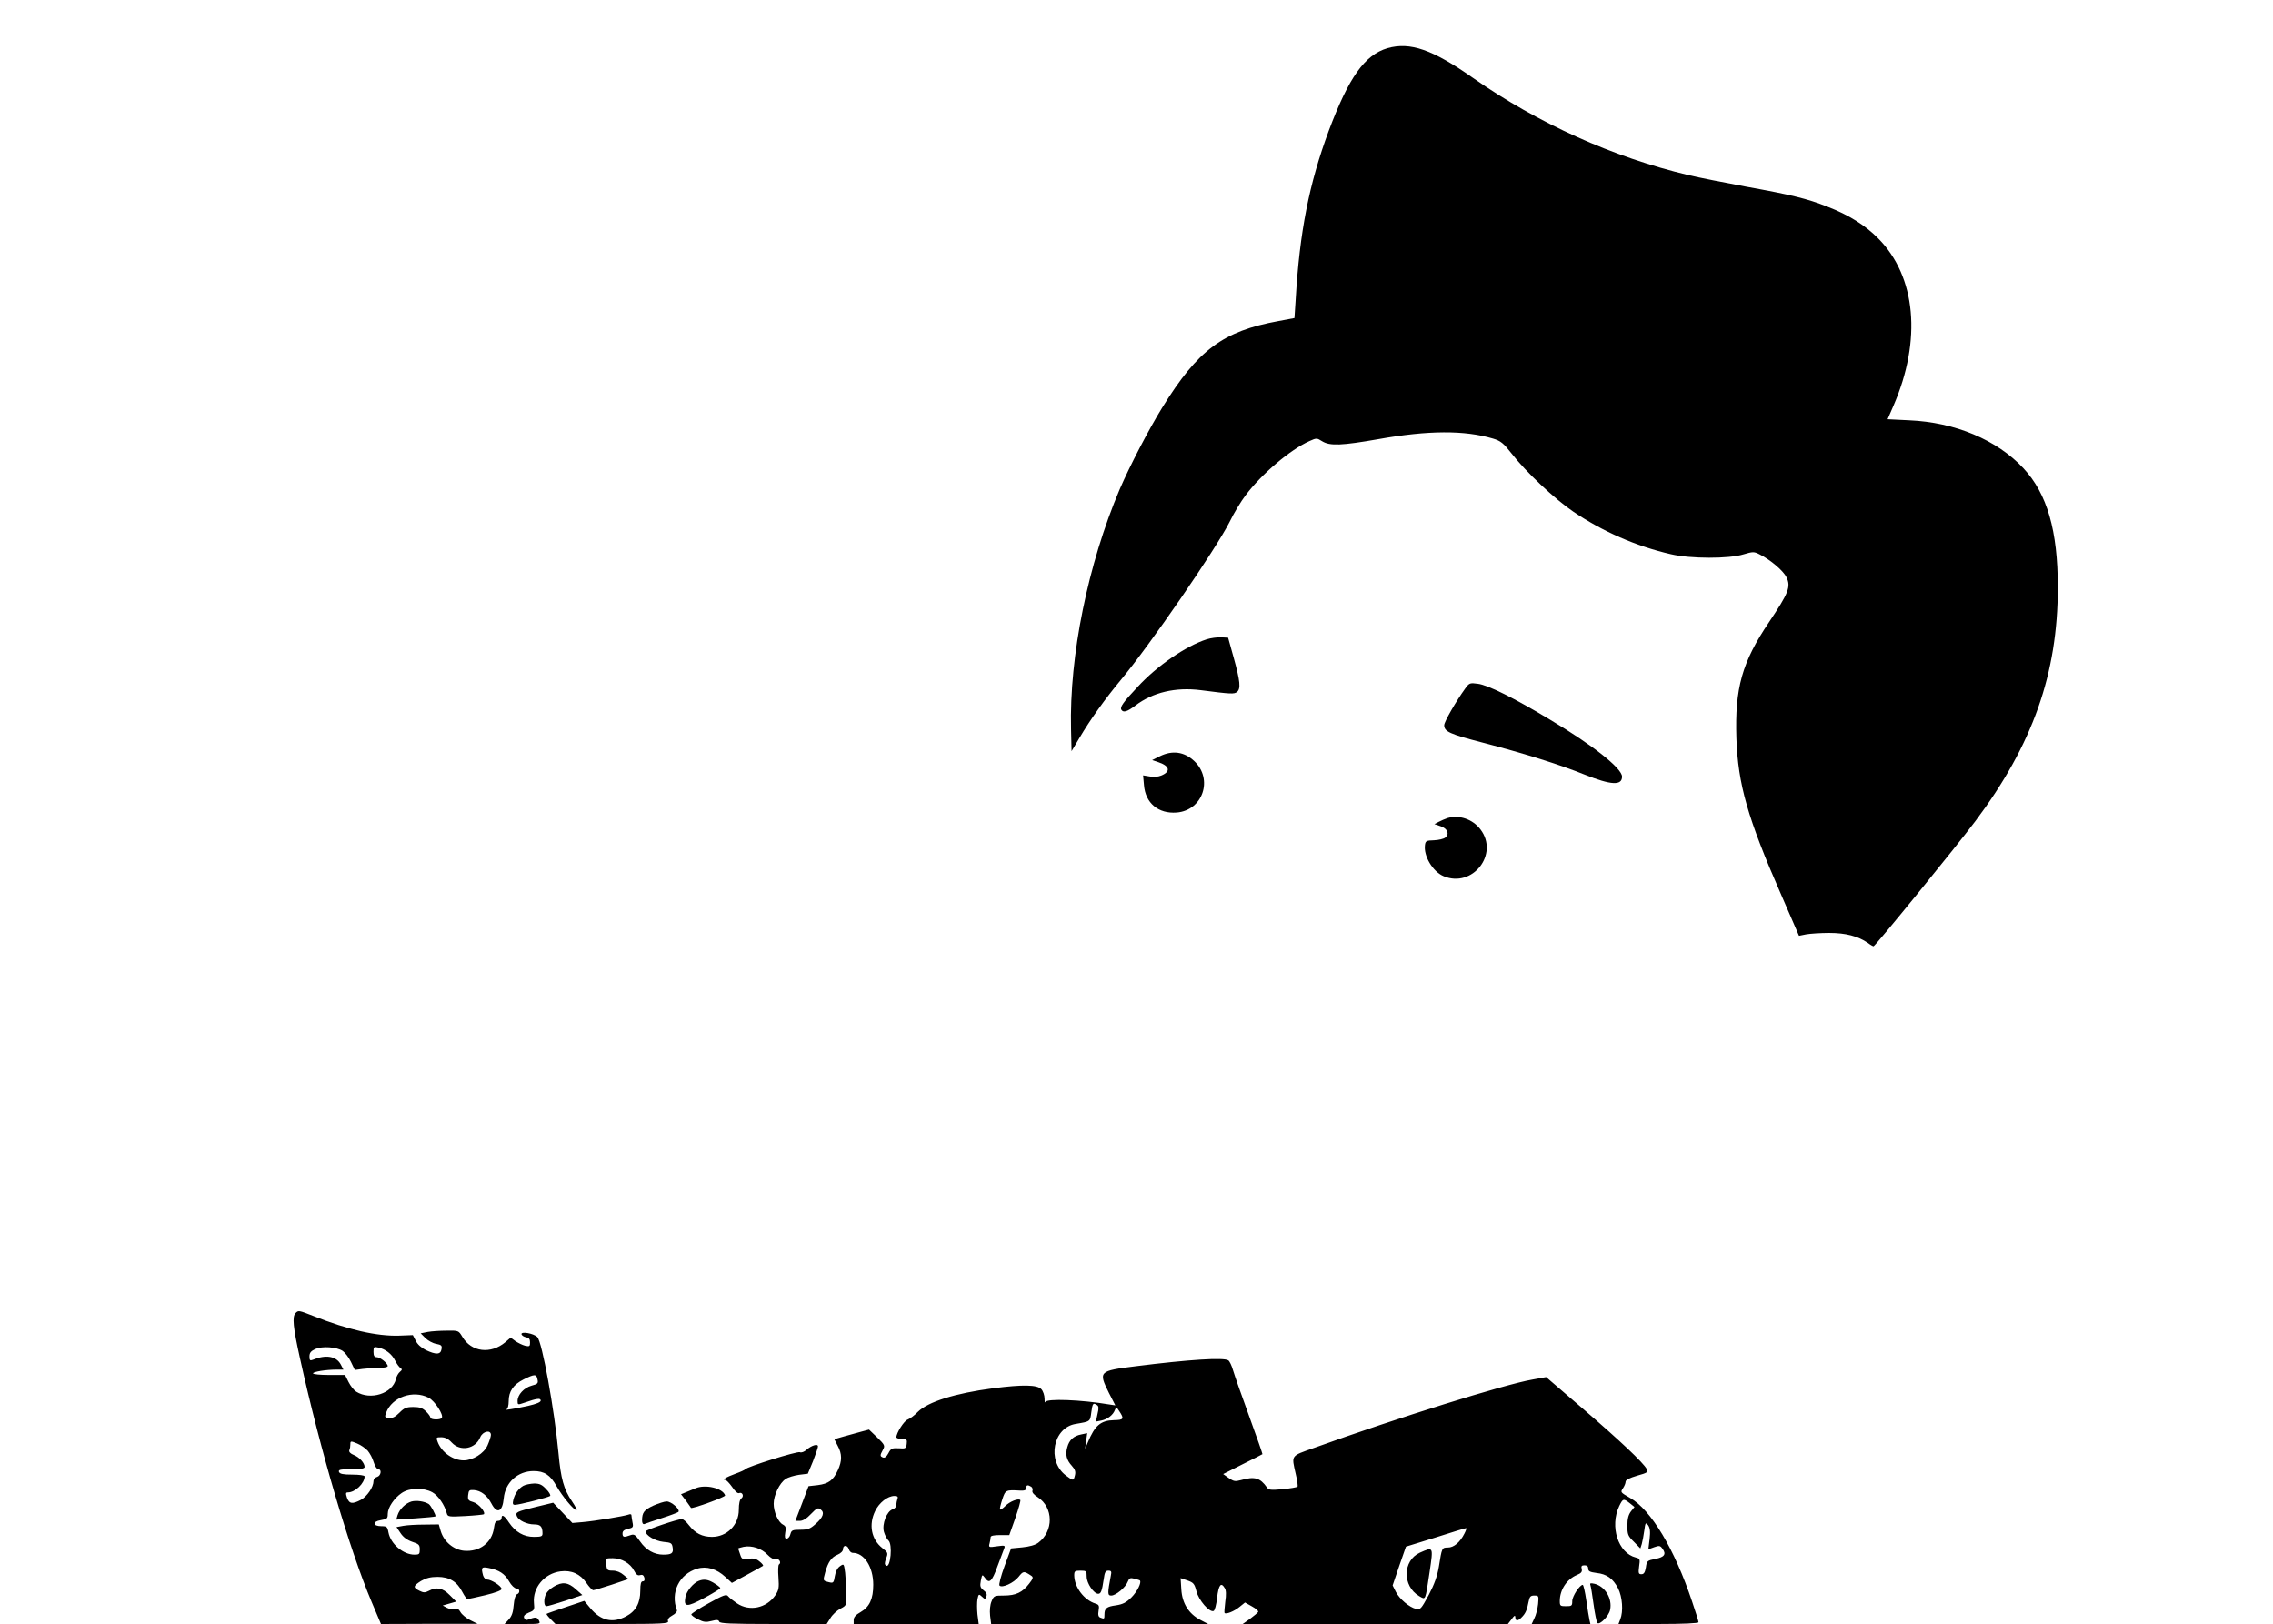 <?xml version="1.0" standalone="no"?>
<!DOCTYPE svg PUBLIC "-//W3C//DTD SVG 20010904//EN"
 "http://www.w3.org/TR/2001/REC-SVG-20010904/DTD/svg10.dtd">
<svg version="1.0" xmlns="http://www.w3.org/2000/svg"
 width="1278pt" height="913pt" viewBox="0 0 1278 913"
 preserveAspectRatio="xMidYMid meet">
<g transform="translate(0,913) scale(0.1,-0.1)"
fill="#000000" stroke="none">
<path d="M7801 8859 c-128 -38 -217 -163 -330 -464 -111 -299 -164 -569 -186
-947 l-7 -106 -90 -17 c-312 -57 -452 -161 -653 -486 -76 -123 -183 -329 -239
-459 -179 -422 -284 -937 -274 -1349 l3 -124 44 74 c62 105 144 219 231 324
166 199 535 736 613 890 24 50 65 117 90 150 90 120 251 257 359 305 40 18 42
18 72 -1 44 -27 110 -24 316 12 280 50 485 51 645 3 43 -13 58 -25 105 -85 80
-103 242 -255 345 -325 165 -112 354 -195 550 -240 110 -26 327 -26 407 -1 54
16 60 16 90 1 64 -32 135 -93 153 -130 25 -53 12 -87 -98 -251 -153 -227 -193
-371 -184 -653 9 -259 62 -447 253 -883 l99 -228 40 8 c22 4 81 8 130 8 93 0
161 -18 217 -56 14 -11 29 -19 32 -19 9 0 460 554 572 703 323 431 464 830
464 1315 0 319 -60 526 -193 669 -149 160 -385 259 -643 270 l-121 6 33 76
c160 369 127 727 -86 941 -73 74 -166 132 -285 178 -114 45 -200 66 -455 112
-124 23 -270 52 -325 65 -426 101 -849 292 -1212 546 -229 161 -354 204 -482
168z"/>
<path d="M6785 5536 c-118 -38 -280 -149 -390 -269 -80 -85 -99 -112 -90 -127
11 -18 33 -11 78 23 98 75 227 105 368 87 170 -22 188 -23 204 -10 22 18 18
60 -18 190 l-32 115 -40 2 c-22 1 -58 -4 -80 -11z"/>
<path d="M8238 5259 c-50 -69 -118 -186 -118 -206 0 -36 32 -50 213 -97 235
-61 436 -124 577 -181 148 -59 210 -63 210 -11 0 46 -163 176 -403 319 -204
123 -351 196 -408 203 -44 6 -48 5 -71 -27z"/>
<path d="M6522 4879 l-44 -22 38 -13 c61 -21 67 -52 13 -74 -17 -7 -43 -10
-65 -5 l-37 6 5 -55 c8 -101 81 -162 184 -154 147 12 207 188 98 290 -56 52
-122 61 -192 27z"/>
<path d="M8139 4531 c-14 -5 -36 -14 -49 -21 l-25 -13 35 -12 c39 -13 51 -44
26 -64 -9 -7 -37 -14 -63 -15 -43 -1 -48 -4 -51 -26 -9 -62 44 -151 105 -176
162 -68 313 124 207 263 -44 58 -119 83 -185 64z"/>
<path d="M1662 1748 c-20 -20 -14 -80 24 -251 115 -522 279 -1078 404 -1374
l52 -123 271 1 272 0 -42 21 c-23 12 -47 32 -54 45 -9 17 -18 21 -32 17 -11
-3 -30 0 -44 7 l-24 13 38 11 38 11 -37 37 c-39 40 -74 47 -118 23 -21 -11
-30 -10 -52 1 -37 18 -35 27 9 55 28 16 53 23 93 23 67 0 110 -27 140 -86 11
-21 24 -39 28 -39 4 0 49 10 100 22 58 14 92 27 92 35 0 16 -58 53 -81 53 -9
0 -19 10 -23 23 -12 45 -8 50 31 42 58 -11 91 -32 115 -75 13 -23 31 -40 41
-40 20 0 23 -26 3 -33 -8 -3 -15 -27 -18 -61 -3 -41 -11 -63 -28 -81 l-23 -25
102 0 c99 0 101 0 91 20 -11 20 -19 21 -66 3 -6 -2 -14 3 -17 11 -5 11 3 20
26 30 31 12 33 16 29 54 -8 86 58 166 149 178 61 8 111 -14 146 -65 15 -22 32
-40 38 -41 5 0 52 14 104 31 l95 32 -28 23 c-17 15 -40 24 -60 24 -31 0 -34 3
-38 35 -4 35 -4 35 37 35 49 0 99 -29 120 -70 12 -23 21 -29 34 -25 13 4 20
-1 24 -15 3 -13 0 -20 -9 -20 -10 0 -14 -14 -14 -53 0 -69 -25 -115 -80 -144
-75 -40 -142 -25 -201 46 l-34 41 -104 -35 c-57 -19 -106 -36 -108 -38 -2 -2
9 -16 23 -30 l27 -27 319 0 c285 0 319 2 314 16 -4 10 4 21 24 32 17 9 28 22
26 29 -38 100 13 204 114 234 53 16 109 -1 158 -46 l37 -34 85 46 c47 25 87
48 90 50 3 3 -6 14 -20 25 -18 15 -34 19 -62 15 -34 -5 -38 -3 -47 26 -6 16
-11 31 -11 32 0 1 14 5 31 9 46 9 101 -9 134 -44 18 -19 35 -28 46 -25 18 6
35 -20 19 -30 -5 -3 -6 -36 -3 -73 4 -59 2 -71 -18 -101 -50 -72 -145 -92
-215 -45 -21 14 -44 32 -50 40 -10 13 -26 7 -109 -39 -53 -29 -97 -58 -98 -63
0 -5 17 -18 38 -28 32 -16 45 -17 76 -9 30 8 39 7 43 -4 4 -10 63 -13 305 -13
l299 0 21 33 c11 19 36 42 56 53 35 18 35 19 34 84 -1 36 -4 89 -7 118 -7 52
-7 52 -29 37 -15 -10 -25 -31 -29 -56 -6 -38 -9 -40 -33 -34 -35 9 -34 7 -21
56 16 57 35 85 70 99 18 8 30 20 30 31 0 25 26 24 33 -1 3 -11 13 -20 22 -20
64 0 115 -79 115 -179 0 -80 -21 -125 -71 -154 -27 -15 -39 -29 -39 -44 l0
-23 351 0 352 0 -7 54 c-3 30 -3 68 0 85 6 30 8 31 25 15 17 -16 19 -16 25 1
5 12 0 23 -15 34 -19 15 -22 23 -16 55 7 35 8 36 22 17 25 -37 40 -24 71 62
17 45 34 91 38 101 7 18 4 19 -40 13 -46 -7 -48 -6 -42 16 3 12 6 28 6 35 0 8
17 12 53 12 l52 0 34 96 c18 52 31 98 28 101 -11 11 -59 -8 -84 -33 -14 -14
-27 -23 -30 -20 -3 2 3 27 12 55 18 55 20 56 103 51 23 -1 32 3 32 14 0 18 8
20 28 8 7 -5 10 -15 7 -23 -3 -9 9 -23 30 -36 89 -58 90 -191 3 -256 -17 -13
-50 -22 -90 -26 l-63 -6 -37 -100 c-20 -55 -33 -104 -28 -109 15 -15 80 15
107 49 27 34 30 34 72 6 12 -8 10 -16 -13 -45 -37 -48 -74 -66 -141 -66 -54 0
-57 -1 -70 -33 -8 -19 -11 -50 -8 -80 l6 -47 610 0 610 0 -44 23 c-66 35 -102
93 -107 171 l-4 64 38 -13 c34 -12 40 -18 51 -61 13 -51 72 -119 96 -111 7 2
16 35 20 75 9 73 22 89 43 54 8 -11 9 -37 3 -77 -4 -33 -6 -61 -4 -63 9 -9 55
10 84 34 l31 25 39 -22 c22 -12 38 -26 35 -31 -3 -5 -24 -23 -46 -39 l-41 -29
746 0 745 0 21 27 c16 22 20 24 21 11 0 -22 14 -23 34 -2 23 22 32 43 40 87 6
31 11 37 33 37 25 0 25 -2 21 -48 -3 -27 -12 -63 -21 -80 l-15 -32 165 0 165
0 -5 22 c-3 13 -11 62 -18 111 -7 48 -16 87 -20 87 -17 0 -59 -64 -59 -91 0
-27 -3 -29 -35 -29 -32 0 -35 2 -35 29 0 63 39 123 97 147 24 10 30 18 26 34
-4 15 0 20 16 20 14 0 21 -6 21 -19 0 -15 10 -19 46 -24 58 -6 93 -31 122 -87
24 -48 30 -129 12 -174 l-10 -26 225 0 c141 0 225 4 225 10 0 5 -16 58 -36
116 -99 296 -231 516 -349 583 -54 31 -55 32 -40 54 8 12 15 28 15 37 0 10 21
21 65 34 58 16 63 20 54 37 -19 36 -152 161 -359 339 l-207 178 -77 -14 c-157
-27 -762 -216 -1228 -384 -133 -47 -127 -39 -103 -146 9 -36 13 -69 10 -72 -3
-3 -40 -10 -83 -14 -67 -6 -79 -5 -89 10 -38 54 -69 63 -146 41 -33 -9 -41 -7
-69 12 l-31 22 109 55 c60 30 110 55 112 57 1 1 -32 96 -74 211 -42 115 -83
232 -91 259 -8 28 -20 53 -27 57 -26 17 -219 5 -521 -33 -207 -26 -210 -29
-150 -150 l36 -70 -33 5 c-160 27 -354 34 -360 14 -3 -7 -5 2 -5 19 0 18 -8
42 -18 53 -23 25 -103 27 -272 5 -213 -28 -366 -76 -423 -133 -18 -19 -44 -38
-57 -43 -20 -7 -63 -74 -63 -99 0 -5 14 -10 31 -10 27 0 30 -3 27 -27 -3 -26
-6 -28 -45 -25 -38 2 -44 -1 -58 -28 -10 -19 -20 -27 -30 -24 -18 7 -18 12 -1
43 13 23 11 28 -32 70 l-46 44 -45 -12 c-26 -7 -69 -19 -98 -27 l-52 -15 19
-37 c25 -46 25 -85 1 -137 -26 -57 -52 -76 -112 -84 l-53 -6 -37 -98 -37 -97
26 0 c16 0 38 13 62 39 32 33 39 37 54 25 24 -17 14 -45 -30 -83 -29 -26 -43
-31 -84 -31 -45 0 -50 -3 -56 -25 -3 -14 -13 -25 -21 -25 -10 0 -12 8 -8 34 6
28 3 36 -13 45 -27 14 -52 71 -52 117 0 48 33 117 67 139 14 10 49 20 76 24
l49 6 29 70 c15 39 28 76 28 83 1 18 -37 6 -65 -19 -12 -11 -28 -17 -37 -13
-16 6 -297 -82 -307 -96 -3 -4 -27 -15 -55 -25 -52 -19 -78 -35 -57 -35 6 0
23 -18 38 -39 15 -23 31 -38 39 -35 19 8 30 -17 13 -30 -9 -7 -14 -29 -14 -64
0 -85 -67 -152 -151 -152 -55 0 -94 20 -129 65 -14 19 -33 35 -40 35 -24 0
-204 -61 -204 -69 0 -23 53 -54 99 -59 45 -4 49 -7 53 -33 5 -31 -6 -39 -53
-39 -50 0 -97 26 -130 74 -28 40 -34 43 -56 35 -35 -13 -43 -11 -43 10 0 14 9
21 31 26 28 6 31 10 25 37 -3 17 -6 35 -6 40 0 6 -8 7 -17 3 -26 -9 -188 -36
-257 -42 l-58 -5 -54 57 -54 57 -95 -23 c-111 -27 -118 -30 -109 -53 9 -23 56
-46 97 -46 36 0 47 -12 47 -51 0 -16 -7 -19 -49 -19 -56 0 -103 27 -139 80
-26 40 -42 49 -42 26 0 -9 -8 -16 -19 -16 -14 0 -20 -9 -24 -40 -11 -83 -81
-136 -169 -128 -59 6 -112 51 -130 110 l-11 38 -81 -1 c-45 0 -98 -3 -119 -7
l-38 -7 23 -34 c15 -23 37 -39 66 -49 37 -12 42 -17 42 -43 0 -26 -3 -29 -30
-29 -63 0 -134 60 -146 125 -6 32 -10 35 -39 35 -50 0 -53 26 -4 34 35 6 39 9
39 35 0 36 36 89 79 118 43 29 121 31 171 4 32 -17 70 -71 82 -119 5 -19 11
-20 104 -15 55 3 101 8 104 10 12 11 -29 59 -58 68 -29 8 -33 13 -30 40 3 27
6 30 33 28 39 -3 74 -30 98 -76 31 -60 62 -47 69 29 8 90 79 154 168 154 60 0
94 -22 129 -85 33 -58 97 -135 112 -135 5 0 -7 23 -26 51 -45 66 -62 126 -75
269 -23 245 -92 625 -119 653 -21 21 -95 34 -89 15 3 -7 14 -14 26 -16 16 -3
22 -10 22 -29 0 -22 -3 -24 -27 -19 -16 4 -40 16 -55 26 l-27 20 -29 -25 c-83
-70 -192 -57 -243 30 -21 35 -22 35 -87 34 -37 0 -85 -3 -107 -7 l-40 -8 26
-26 c15 -15 42 -30 61 -33 30 -6 34 -10 30 -31 -5 -30 -31 -31 -88 -4 -26 13
-48 33 -57 53 l-16 31 -78 -3 c-123 -4 -287 33 -480 110 -84 33 -85 33 -101
17z m265 -213 c13 -9 34 -36 46 -61 l22 -46 44 6 c24 3 66 6 92 6 27 0 49 4
49 10 0 15 -42 50 -62 50 -13 0 -18 8 -18 30 0 28 2 30 28 24 40 -9 75 -36 94
-74 9 -18 23 -37 30 -41 10 -7 9 -11 -3 -21 -9 -7 -20 -26 -23 -41 -19 -82
-144 -121 -223 -71 -13 8 -32 32 -43 54 l-20 40 -90 0 c-50 0 -90 4 -90 9 0 9
72 21 132 21 l39 0 -15 29 c-25 47 -84 57 -158 26 -15 -6 -18 -2 -18 19 0 21
8 30 33 42 39 17 119 12 154 -11z m1095 -160 c5 -22 1 -26 -33 -35 -43 -12
-79 -51 -79 -86 0 -22 1 -23 38 -10 71 25 92 27 92 12 0 -9 -24 -19 -72 -30
-74 -16 -143 -27 -120 -19 7 3 12 22 12 45 0 56 26 94 84 123 62 31 72 31 78
0z m-612 -103 c35 -18 85 -96 74 -113 -7 -13 -64 -11 -64 1 0 6 -11 22 -25 35
-19 19 -35 25 -71 25 -39 0 -51 -5 -78 -32 -24 -24 -40 -32 -59 -30 -24 3 -25
5 -16 30 33 88 152 129 239 84z m3758 -41 c10 -6 11 -18 3 -50 l-9 -43 31 6
c34 7 66 31 76 60 7 17 9 16 24 -7 29 -44 26 -50 -30 -51 -74 -2 -107 -29
-147 -126 l-15 -35 6 44 6 44 -33 -7 c-43 -8 -68 -31 -79 -72 -12 -43 -4 -72
26 -105 18 -20 22 -33 17 -53 -8 -32 -9 -32 -52 0 -107 82 -71 269 57 289 82
14 80 12 87 65 7 51 10 55 32 41z m-3408 -168 c0 -10 -9 -36 -19 -59 -20 -45
-83 -84 -134 -84 -60 0 -124 45 -146 103 -10 26 -9 27 20 27 21 0 40 -9 59
-30 48 -52 133 -36 160 30 14 34 60 44 60 13z m-693 -88 c12 -14 28 -43 34
-65 7 -22 18 -40 26 -40 21 0 15 -37 -7 -43 -11 -3 -20 -13 -20 -24 0 -33 -36
-86 -71 -105 -48 -25 -65 -23 -78 12 -8 25 -7 30 5 30 41 0 94 51 94 90 0 6
-31 10 -69 10 -52 0 -70 4 -75 15 -4 13 7 15 69 15 54 0 75 4 75 13 0 22 -28
54 -60 67 -20 8 -29 18 -26 27 4 8 6 23 6 34 0 18 2 19 38 4 20 -8 47 -27 59
-40z m2979 -271 c-3 -9 -6 -24 -6 -34 0 -10 -9 -22 -21 -25 -33 -11 -61 -83
-49 -127 6 -20 17 -41 25 -48 25 -20 12 -157 -12 -142 -10 6 -10 15 -1 40 12
31 11 34 -21 59 -62 49 -78 132 -40 209 22 46 70 84 108 84 17 0 22 -4 17 -16z
m4118 -25 l26 -21 -20 -25 c-14 -19 -20 -41 -20 -80 0 -50 3 -58 37 -91 l36
-37 8 25 c4 14 10 47 14 75 6 46 8 48 22 30 10 -15 13 -35 8 -77 l-7 -58 33
12 c28 10 34 9 46 -8 23 -31 12 -48 -40 -58 -45 -9 -48 -11 -53 -48 -5 -28
-11 -38 -25 -38 -16 0 -18 6 -13 44 6 40 5 44 -19 50 -99 25 -147 174 -93 289
21 43 24 44 60 16z m-930 -170 c-25 -50 -60 -79 -93 -79 -34 0 -34 -1 -51
-108 -9 -53 -25 -98 -57 -159 -43 -79 -47 -84 -72 -78 -37 9 -92 55 -113 96
l-18 36 37 109 38 109 165 51 c91 29 168 53 173 53 4 1 0 -13 -9 -30z m-2124
-243 c0 -37 40 -96 65 -96 15 0 21 15 31 83 5 38 10 47 26 47 16 0 19 -5 14
-27 -19 -100 -19 -113 2 -113 26 0 81 46 93 78 8 20 14 23 37 17 15 -4 29 -8
31 -10 11 -11 -15 -63 -47 -95 -29 -29 -48 -39 -87 -45 -53 -7 -65 -17 -65
-52 0 -25 -1 -26 -23 -17 -11 4 -14 15 -10 39 5 28 2 34 -18 40 -64 20 -118
92 -119 158 0 24 3 27 35 27 33 0 35 -2 35 -34z"/>
<path d="M7983 401 c-97 -44 -99 -188 -4 -244 38 -22 34 -30 59 136 21 144 22
142 -55 108z"/>
<path d="M2942 777 c-27 -16 -47 -43 -56 -79 -5 -22 -3 -28 9 -28 23 0 189 42
198 50 4 4 -5 21 -22 38 -23 25 -37 32 -68 32 -21 -1 -48 -6 -61 -13z"/>
<path d="M3910 763 c-19 -8 -45 -19 -58 -24 l-23 -9 28 -37 c15 -21 28 -39 28
-40 3 -8 195 61 192 70 -13 41 -111 64 -167 40z"/>
<path d="M2314 689 c-34 -10 -68 -43 -79 -78 l-7 -24 108 7 c60 4 110 9 112
11 5 5 -26 63 -38 70 -25 15 -67 21 -96 14z"/>
<path d="M3674 666 c-52 -24 -64 -39 -64 -83 0 -16 5 -23 13 -21 6 3 50 18 97
33 47 15 89 31 94 35 13 13 -40 60 -66 59 -13 0 -46 -11 -74 -23z"/>
<path d="M3930 243 c-31 -11 -70 -58 -76 -90 -11 -59 6 -60 105 -7 50 27 91
52 91 56 0 3 -15 16 -34 27 -33 21 -57 25 -86 14z"/>
<path d="M3113 210 c-17 -10 -37 -28 -42 -39 -15 -27 -14 -71 1 -71 7 0 55 14
107 31 l95 32 -37 33 c-43 39 -77 43 -124 14z"/>
<path d="M8942 219 c3 -8 11 -57 18 -109 7 -52 17 -99 21 -104 13 -14 66 40
72 74 13 63 -28 131 -87 146 -23 5 -28 4 -24 -7z"/>
</g>
</svg>
